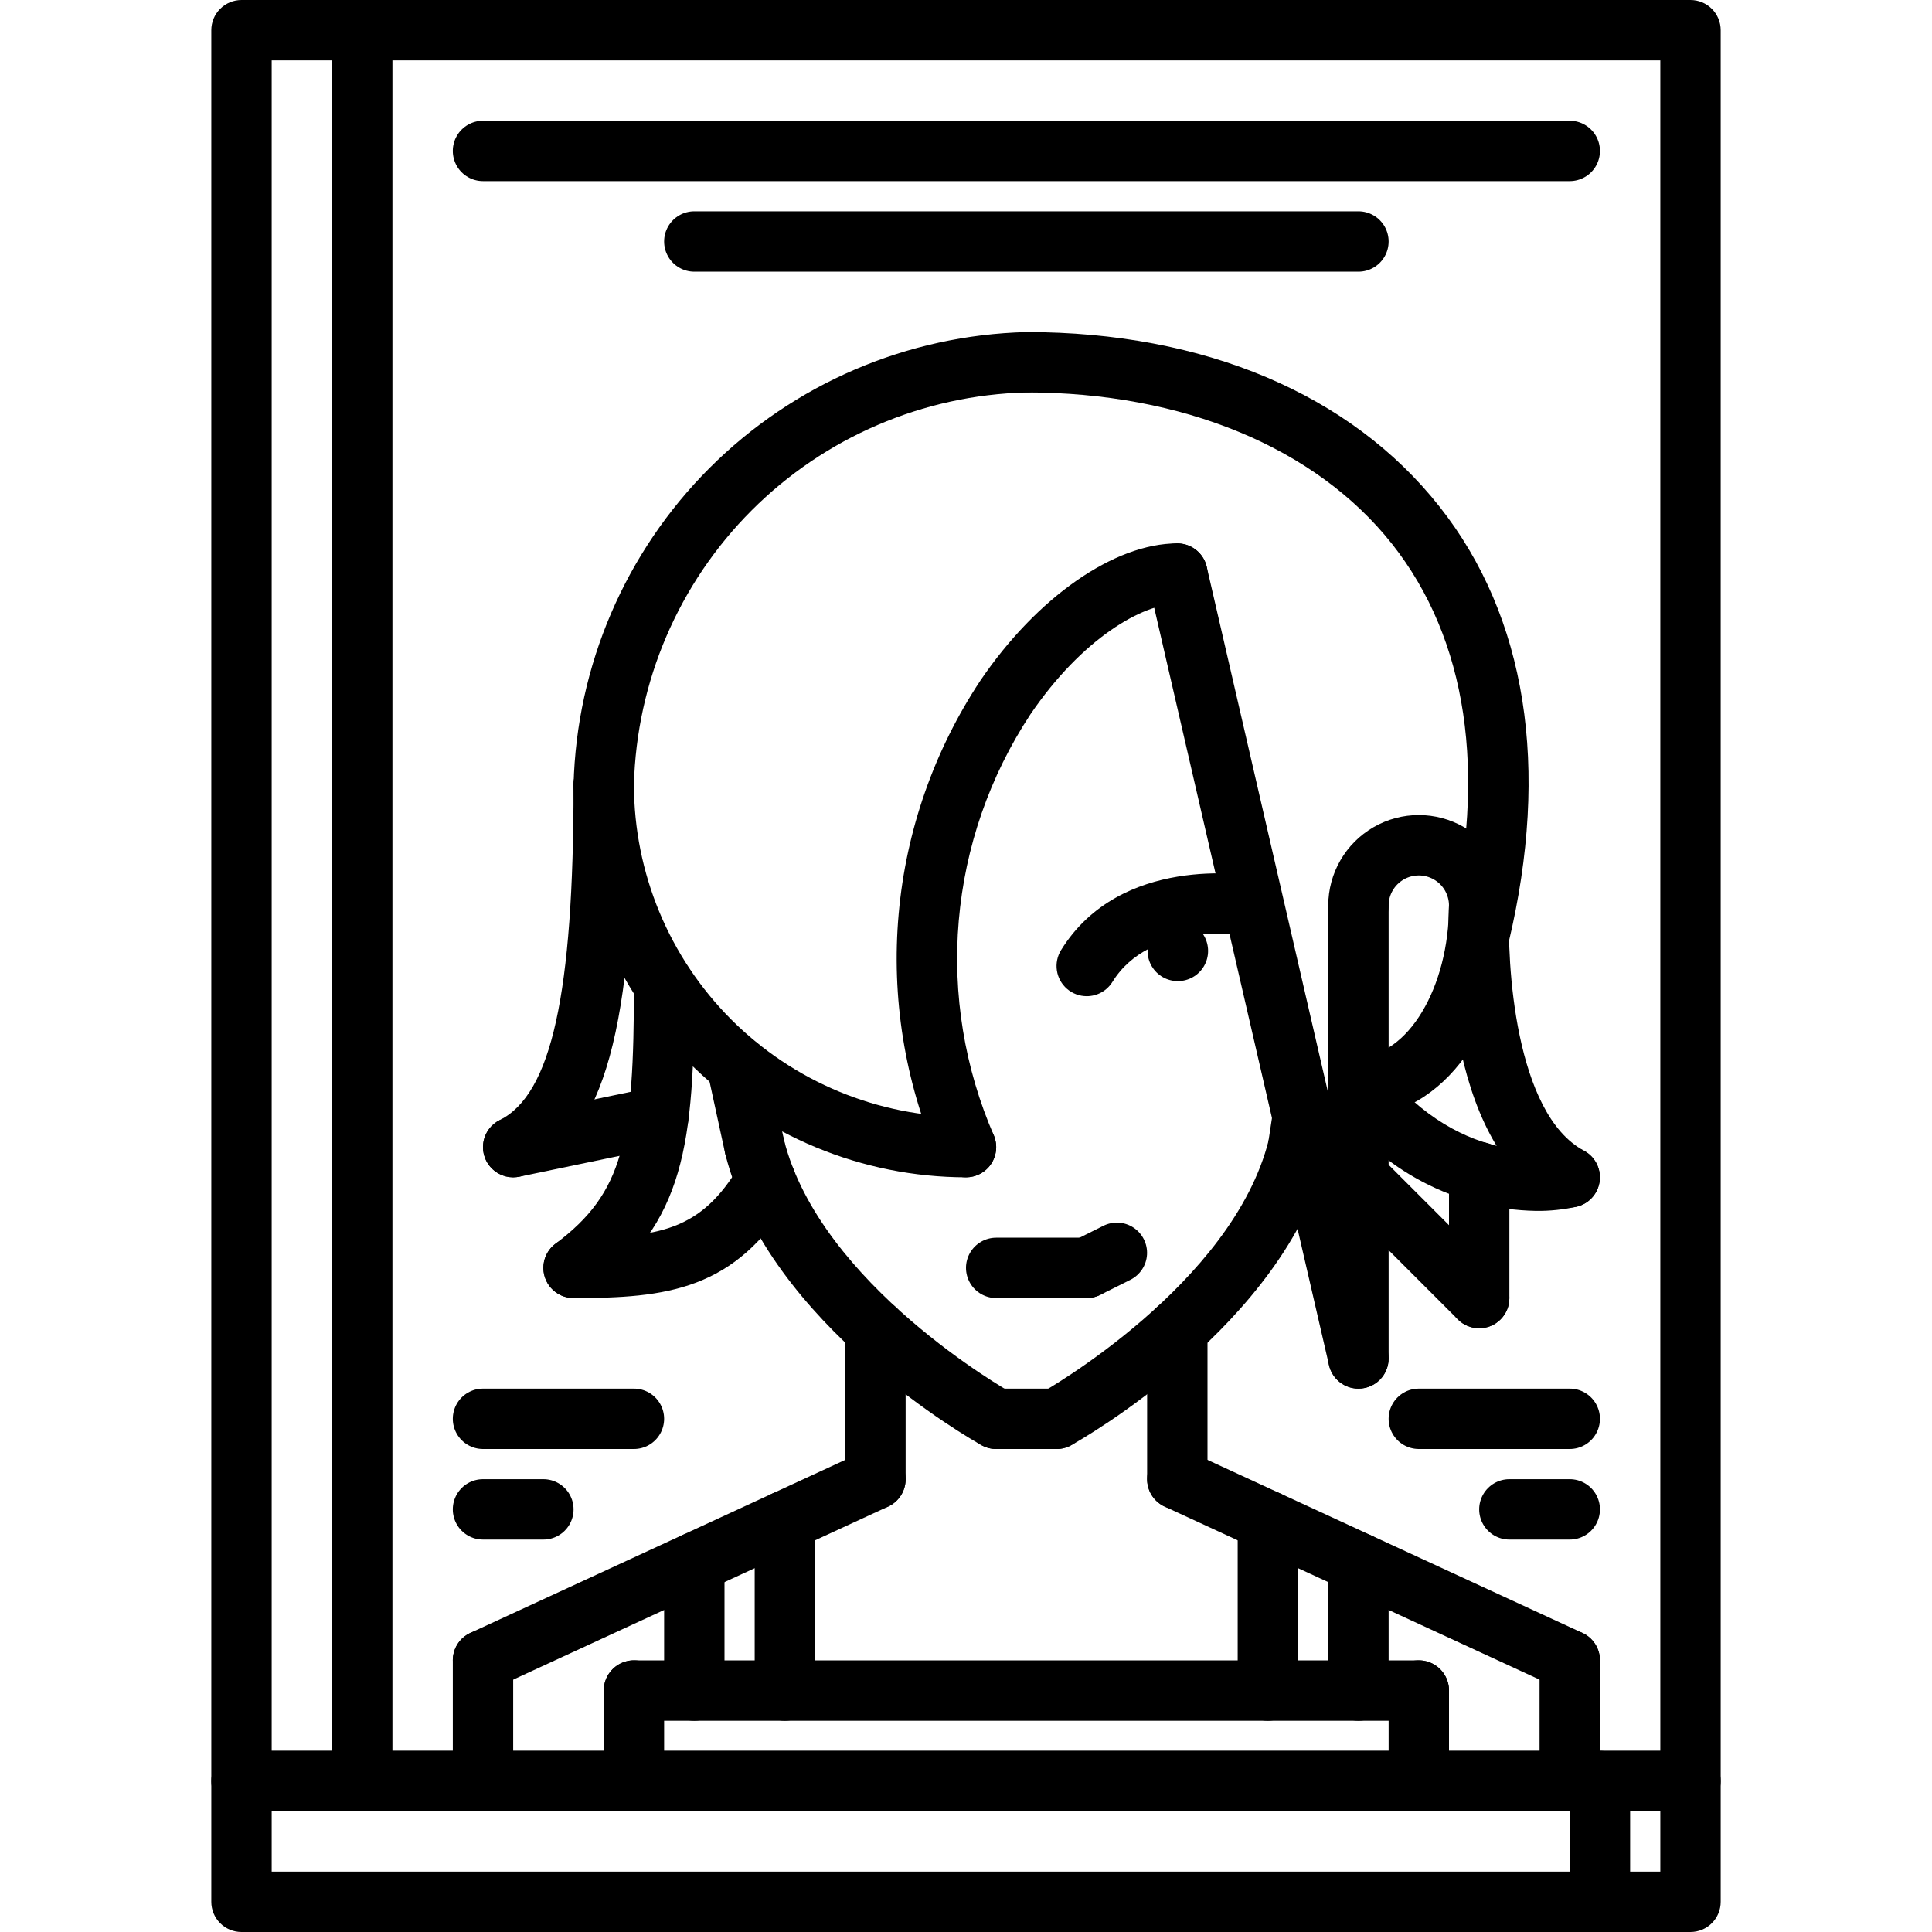 <?xml version="1.0" encoding="UTF-8"?>
<svg width="1200pt" height="1200pt" version="1.1" viewBox="0 0 1200 1200" xmlns="http://www.w3.org/2000/svg">
 <g>
  <path d="m1050 1125h-900c-4.973 0.004-9.746-1.973-13.262-5.488s-5.492-8.289-5.488-13.262v-1087.5c-0.004-4.973 1.973-9.746 5.488-13.262s8.289-5.492 13.262-5.488h900c4.973-0.004 9.746 1.973 13.262 5.488s5.492 8.289 5.488 13.262v1087.5c0.004 4.973-1.973 9.746-5.488 13.262s-8.289 5.492-13.262 5.488zm-881.25-37.5h862.5v-1050h-862.5z"/>
  <path d="m1050 1200h-900c-4.973 0.004-9.746-1.973-13.262-5.488s-5.492-8.289-5.488-13.262v-75c-0.004-4.973 1.973-9.746 5.488-13.262s8.289-5.492 13.262-5.488h900c4.973-0.004 9.746 1.973 13.262 5.488s5.492 8.289 5.488 13.262v75c0.004 4.973-1.973 9.746-5.488 13.262s-8.289 5.492-13.262 5.488zm-881.25-37.5h862.5v-37.5h-862.5z"/>
  <path d="m225 1125c-4.973 0.004-9.746-1.973-13.262-5.488s-5.492-8.289-5.488-13.262v-1087.5c0-6.699 3.574-12.887 9.375-16.238 5.801-3.348 12.949-3.348 18.75 0 5.801 3.352 9.375 9.539 9.375 16.238v1087.5c0.004 4.973-1.973 9.746-5.488 13.262s-8.289 5.492-13.262 5.488z"/>
  <path d="m993.75 1200c-4.973 0.004-9.746-1.973-13.262-5.488s-5.492-8.289-5.488-13.262v-75c0-6.699 3.574-12.887 9.375-16.238 5.801-3.348 12.949-3.348 18.75 0 5.801 3.352 9.375 9.539 9.375 16.238v75c0.004 4.973-1.973 9.746-5.488 13.262s-8.289 5.492-13.262 5.488z"/>
  <path d="m656.27 900c-5.578 0-10.863-2.481-14.43-6.769-3.562-4.293-5.031-9.945-4.012-15.426 1.023-5.484 4.434-10.227 9.305-12.941 1.191-0.66 118.43-66.926 140.94-156.9h-0.004c1.641-6.481 6.602-11.598 13.031-13.43 6.426-1.836 13.34-0.109 18.152 4.531 4.809 4.641 6.785 11.492 5.184 17.98-26.457 105.87-153.68 177.59-159.08 180.6v-0.004c-2.773 1.555-5.902 2.367-9.082 2.363z"/>
  <path d="m618.73 900c-3.18 0.004-6.309-0.809-9.082-2.363-5.402-3.004-132.62-74.727-159.08-180.6-1.602-6.488 0.375-13.336 5.184-17.977 4.812-4.641 11.727-6.367 18.152-4.535 6.43 1.836 11.391 6.953 13.031 13.43 22.504 89.977 139.75 156.24 140.94 156.9l-0.004 0.004c4.871 2.715 8.281 7.457 9.305 12.941 1.023 5.481-0.449 11.133-4.012 15.426-3.562 4.289-8.852 6.769-14.43 6.769z"/>
  <path d="m843.73 862.5c-4.238-0.008-8.348-1.445-11.66-4.086-3.316-2.641-5.641-6.324-6.594-10.453l-112.5-487.5c-1.488-6.519 0.613-13.34 5.512-17.898 4.894-4.555 11.848-6.156 18.246-4.203s11.27 7.164 12.789 13.68l112.5 487.5c1.289 5.57-0.039 11.426-3.602 15.898s-8.973 7.074-14.691 7.062z"/>
  <path d="m918.75 581.25c-4.973 0.004-9.746-1.973-13.262-5.488s-5.492-8.289-5.488-13.262c0-6.699-3.574-12.887-9.375-16.238-5.801-3.348-12.949-3.348-18.75 0-5.801 3.352-9.375 9.539-9.375 16.238s-3.574 12.887-9.375 16.238c-5.801 3.348-12.949 3.348-18.75 0-5.801-3.352-9.375-9.539-9.375-16.238 0-20.098 10.723-38.664 28.125-48.715 17.402-10.047 38.848-10.047 56.25 0 17.402 10.051 28.125 28.617 28.125 48.715 0.004 4.973-1.973 9.746-5.488 13.262s-8.289 5.492-13.262 5.488z"/>
  <path d="m843.75 693.75c-6.699 0-12.887-3.574-16.238-9.375-3.348-5.801-3.348-12.949 0-18.75 3.352-5.801 9.539-9.375 16.238-9.375 30.488 0 56.25-42.938 56.25-93.75 0-6.699 3.574-12.887 9.375-16.238 5.801-3.348 12.949-3.348 18.75 0 5.801 3.352 9.375 9.539 9.375 16.238 0 73.59-41.18 131.25-93.75 131.25z"/>
  <path d="m843.75 862.5c-4.973 0.004-9.746-1.973-13.262-5.488s-5.492-8.289-5.488-13.262v-281.25c0-6.699 3.574-12.887 9.375-16.238 5.801-3.348 12.949-3.348 18.75 0 5.801 3.352 9.375 9.539 9.375 16.238v281.25c0.004 4.973-1.973 9.746-5.488 13.262s-8.289 5.492-13.262 5.488z"/>
  <path d="m974.98 750c-3.078 0-6.109-0.762-8.824-2.215-71.484-38.234-66.887-171.18-66.137-186.24 0.379-6.656 4.269-12.613 10.215-15.637 5.941-3.027 13.043-2.668 18.652 0.938 5.609 3.609 8.883 9.922 8.594 16.586-1.684 34.277 3.371 128.29 46.363 151.28 4.953 2.648 8.457 7.379 9.551 12.887 1.09 5.508-0.344 11.215-3.91 15.555-3.562 4.34-8.887 6.852-14.504 6.844z"/>
  <path d="m918.75 825c-4.973 0.004-9.746-1.973-13.258-5.492l-75-75c-4.664-4.75-6.461-11.621-4.715-18.043 1.742-6.426 6.762-11.445 13.188-13.188 6.422-1.746 13.293 0.051 18.043 4.715l75 75c3.512 3.519 5.488 8.285 5.488 13.258s-1.977 9.742-5.492 13.258c-3.516 3.516-8.281 5.492-13.254 5.492z"/>
  <path d="m953.98 752.11c-49.613-0.914-95.898-25.156-124.9-65.422-4.172-5.242-5.234-12.309-2.781-18.543 2.449-6.234 8.039-10.688 14.664-11.684 6.625-0.996 13.277 1.621 17.453 6.859 50.793 63.832 109.52 50.371 111.97 49.75 6.469-1.613 13.305 0.328 17.965 5.098 4.656 4.769 6.434 11.652 4.664 18.078-1.766 6.43-6.812 11.438-13.254 13.152-8.457 1.922-17.113 2.832-25.781 2.711z"/>
  <path d="m918.75 825c-4.973 0.004-9.746-1.973-13.262-5.488s-5.492-8.289-5.488-13.262v-78.203c0-6.699 3.574-12.891 9.375-16.238 5.801-3.352 12.949-3.352 18.75 0 5.801 3.348 9.375 9.539 9.375 16.238v78.203c0.004 4.973-1.973 9.746-5.488 13.262s-8.289 5.492-13.262 5.488z"/>
  <path d="m918.77 600c-5.738 0-11.16-2.625-14.719-7.125-3.559-4.5-4.863-10.383-3.539-15.965 23.18-97.285 10.785-179.94-35.852-239.01-47.258-59.84-130.04-94.152-227.16-94.152-6.699 0-12.887-3.574-16.238-9.375-3.348-5.801-3.348-12.949 0-18.75 3.352-5.801 9.539-9.375 16.238-9.375 110.27 0 201.38 38.508 256.59 108.4 54.016 68.41 68.848 162.1 42.902 270.94-0.977 4.102-3.305 7.754-6.609 10.367-3.305 2.613-7.394 4.039-11.609 4.043z"/>
  <path d="m600 731.25c-3.754-0.004-7.422-1.133-10.531-3.242-3.106-2.106-5.512-5.098-6.902-8.586-20.613-47.754-28.996-99.891-24.391-151.7 4.602-51.809 22.047-101.65 50.758-145.02 35.141-51.766 83.148-85.199 122.32-85.199 6.699 0 12.887 3.574 16.238 9.375 3.348 5.801 3.348 12.949 0 18.75-3.352 5.801-9.539 9.375-16.238 9.375-21.477 0-59.215 21.516-91.297 68.773-25.238 38.32-40.512 82.332-44.445 128.05-3.934 45.715 3.602 91.688 21.926 133.75 2.297 5.777 1.582 12.316-1.91 17.457-3.492 5.144-9.309 8.219-15.523 8.215z"/>
  <path d="m375 506.25c-4.973 0.004-9.746-1.973-13.262-5.488s-5.492-8.289-5.488-13.262c1.867-74.004 32.098-144.46 84.445-196.8 52.344-52.348 122.8-82.578 196.8-84.445 6.699 0 12.887 3.574 16.238 9.375 3.348 5.801 3.348 12.949 0 18.75-3.352 5.801-9.539 9.375-16.238 9.375-64.137 1.617-125.2 27.82-170.57 73.184-45.363 45.367-71.566 106.43-73.184 170.57 0.004 4.973-1.973 9.746-5.488 13.262s-8.289 5.492-13.262 5.488z"/>
  <path d="m600 731.25c-64.625-0.074-126.58-25.781-172.27-71.477-45.695-45.695-71.402-107.65-71.477-172.27 0-6.699 3.574-12.887 9.375-16.238 5.801-3.348 12.949-3.348 18.75 0 5.801 3.352 9.375 9.539 9.375 16.238 0.062 54.684 21.812 107.11 60.477 145.77 38.668 38.664 91.09 60.414 145.77 60.477 6.699 0 12.887 3.574 16.238 9.375 3.348 5.801 3.348 12.949 0 18.75-3.352 5.801-9.539 9.375-16.238 9.375z"/>
  <path d="m656.25 900h-37.5c-6.699 0-12.887-3.574-16.238-9.375-3.348-5.801-3.348-12.949 0-18.75 3.352-5.801 9.539-9.375 16.238-9.375h37.5c6.699 0 12.887 3.574 16.238 9.375 3.348 5.801 3.348 12.949 0 18.75-3.352 5.801-9.539 9.375-16.238 9.375z"/>
  <path d="m806.27 731.25c-5.465-0.008-10.652-2.394-14.215-6.535-3.562-4.144-5.144-9.633-4.336-15.035l2.856-18.75h0.004c0.734-4.922 3.402-9.352 7.41-12.309 4.004-2.953 9.023-4.195 13.945-3.445s9.344 3.426 12.289 7.438c2.945 4.016 4.176 9.035 3.414 13.957l-2.856 18.75c-0.672 4.43-2.91 8.473-6.305 11.395-3.398 2.922-7.727 4.531-12.207 4.535z"/>
  <path d="m468.73 731.25c-4.277-0.008-8.426-1.477-11.758-4.164-3.328-2.688-5.641-6.43-6.551-10.613l-11.004-50.629c-1.402-6.539 0.785-13.328 5.738-17.82 4.957-4.492 11.926-6.008 18.297-3.977s11.18 7.301 12.621 13.832l11.004 50.648c1.207 5.547-0.164 11.34-3.731 15.758-3.562 4.414-8.941 6.977-14.617 6.965z"/>
  <path d="m356.25 806.25c-6.699 0-12.887-3.574-16.238-9.375-3.348-5.801-3.348-12.949 0-18.75 3.352-5.801 9.539-9.375 16.238-9.375 53.246 0 79.082-4.246 103.16-44.953 3.41-5.75 9.633-9.25 16.32-9.176 6.688 0.074 12.832 3.707 16.117 9.531 3.289 5.828 3.219 12.961-0.176 18.727-34.773 58.828-78.059 63.371-135.43 63.371z"/>
  <path d="m356.27 806.25c-5.285 0.004-10.328-2.223-13.883-6.133-3.559-3.91-5.297-9.141-4.797-14.402 0.504-5.258 3.203-10.062 7.438-13.23 42.332-31.641 48.723-64.359 48.723-160.51 0-6.699 3.574-12.891 9.375-16.238 5.801-3.352 12.949-3.352 18.75 0 5.801 3.348 9.375 9.539 9.375 16.238 0 99.352-6.023 147.4-63.777 190.54-3.231 2.43-7.164 3.738-11.203 3.734z"/>
  <path d="m318.77 731.25c-5.676 0.008-11.051-2.559-14.617-6.977-3.562-4.418-4.934-10.211-3.727-15.762 1.207-5.547 4.859-10.246 9.938-12.785 32.172-16.074 45.887-78.352 45.887-208.23 0-6.699 3.574-12.887 9.375-16.238 5.801-3.348 12.949-3.348 18.75 0 5.801 3.352 9.375 9.539 9.375 16.238 0 151.96-18.055 217.49-66.613 241.77-2.598 1.297-5.465 1.973-8.367 1.977z"/>
  <path d="m318.73 731.25c-6.242-0.004-12.074-3.113-15.555-8.297-3.481-5.18-4.156-11.754-1.801-17.535s7.438-10.012 13.547-11.285l90.125-18.75c6.562-1.367 13.355 0.871 17.82 5.871 4.465 4.996 5.922 12 3.824 18.363-2.094 6.367-7.43 11.133-13.992 12.5l-90.125 18.75h0.004c-1.27 0.25-2.555 0.379-3.848 0.383z"/>
  <path d="m731.62 609.38c-6.699 0.031-12.906-3.512-16.285-9.297-3.379-5.785-3.414-12.93-0.09-18.75 3.32-5.816 9.492-9.422 16.191-9.453h0.184c6.699 0 12.887 3.574 16.238 9.375 3.348 5.801 3.348 12.949 0 18.75-3.352 5.801-9.539 9.375-16.238 9.375z"/>
  <path d="m674.98 618.75c-4.473 0-8.797-1.602-12.195-4.516-3.394-2.91-5.637-6.941-6.324-11.359-0.684-4.422 0.234-8.941 2.59-12.746 36.914-59.656 116.27-46.672 119.61-46.105 6.602 1.145 12.09 5.727 14.398 12.012 2.309 6.289 1.086 13.332-3.207 18.477-4.289 5.144-11 7.609-17.602 6.465-0.496-0.109-57.77-9.137-81.297 28.895v-0.004c-3.422 5.531-9.465 8.891-15.969 8.883z"/>
  <path d="m675 806.25h-56.25c-6.699 0-12.887-3.574-16.238-9.375-3.348-5.801-3.348-12.949 0-18.75 3.352-5.801 9.539-9.375 16.238-9.375h56.25c6.699 0 12.887 3.574 16.238 9.375 3.348 5.801 3.348 12.949 0 18.75-3.352 5.801-9.539 9.375-16.238 9.375z"/>
  <path d="m731.25 937.5c-4.973 0.004-9.746-1.973-13.262-5.488s-5.492-8.289-5.488-13.262v-92.98c0-6.699 3.574-12.891 9.375-16.238 5.801-3.352 12.949-3.352 18.75 0 5.801 3.348 9.375 9.539 9.375 16.238v92.98c0.004 4.973-1.973 9.746-5.488 13.262s-8.289 5.492-13.262 5.488z"/>
  <path d="m974.98 1050c-2.707 0-5.379-0.586-7.836-1.723l-243.75-112.5c-6.086-2.805-10.211-8.645-10.82-15.316-0.613-6.672 2.383-13.164 7.856-17.027 5.473-3.867 12.59-4.519 18.676-1.711l243.75 112.5c5.215 2.406 9.043 7.07 10.383 12.656 1.336 5.59 0.039 11.48-3.519 15.988-3.562 4.512-8.992 7.141-14.738 7.133z"/>
  <path d="m543.75 937.5c-4.973 0.004-9.746-1.973-13.262-5.488s-5.492-8.289-5.488-13.262v-93c0-6.699 3.574-12.887 9.375-16.238 5.801-3.348 12.949-3.348 18.75 0 5.801 3.352 9.375 9.539 9.375 16.238v93c0.004 4.973-1.973 9.746-5.488 13.262s-8.289 5.492-13.262 5.488z"/>
  <path d="m300.02 1050c-5.746 0.008-11.176-2.621-14.738-7.129-3.559-4.512-4.856-10.402-3.519-15.992 1.34-5.586 5.164-10.25 10.383-12.656l243.75-112.5c6.086-2.809 13.203-2.156 18.676 1.711 5.473 3.863 8.465 10.355 7.856 17.027-0.613 6.672-4.734 12.512-10.82 15.316l-243.75 112.5c-2.457 1.137-5.129 1.723-7.836 1.723z"/>
  <path d="m300 1125c-4.973 0.004-9.746-1.973-13.262-5.488s-5.492-8.289-5.488-13.262v-75c0-6.699 3.574-12.887 9.375-16.238 5.801-3.348 12.949-3.348 18.75 0 5.801 3.352 9.375 9.539 9.375 16.238v75c0.004 4.973-1.973 9.746-5.488 13.262s-8.289 5.492-13.262 5.488z"/>
  <path d="m975 1125c-4.973 0.004-9.746-1.973-13.262-5.488s-5.492-8.289-5.488-13.262v-75c0-6.699 3.574-12.887 9.375-16.238 5.801-3.348 12.949-3.348 18.75 0 5.801 3.352 9.375 9.539 9.375 16.238v75c0.004 4.973-1.973 9.746-5.488 13.262s-8.289 5.492-13.262 5.488z"/>
  <path d="m843.75 1068.8c-4.973 0.004-9.746-1.973-13.262-5.488s-5.492-8.289-5.488-13.262v-79.359c0-6.695 3.574-12.887 9.375-16.238 5.801-3.348 12.949-3.348 18.75 0 5.801 3.352 9.375 9.543 9.375 16.238v79.359c0.004 4.973-1.973 9.746-5.488 13.262s-8.289 5.492-13.262 5.488z"/>
  <path d="m787.5 1068.8c-4.973 0.004-9.746-1.973-13.262-5.488s-5.492-8.289-5.488-13.262v-105.32c0-6.695 3.574-12.887 9.375-16.234 5.801-3.352 12.949-3.352 18.75 0 5.801 3.348 9.375 9.539 9.375 16.234v105.32c0.004 4.973-1.973 9.746-5.488 13.262s-8.289 5.492-13.262 5.488z"/>
  <path d="m881.25 1125c-4.973 0.004-9.746-1.973-13.262-5.488s-5.492-8.289-5.488-13.262v-56.25c0-6.699 3.574-12.887 9.375-16.238 5.801-3.348 12.949-3.348 18.75 0 5.801 3.352 9.375 9.539 9.375 16.238v56.25c0.004 4.973-1.973 9.746-5.488 13.262s-8.289 5.492-13.262 5.488z"/>
  <path d="m431.25 1068.8c-4.973 0.004-9.746-1.973-13.262-5.488s-5.492-8.289-5.488-13.262v-79.359c0-6.695 3.574-12.887 9.375-16.238 5.801-3.348 12.949-3.348 18.75 0 5.801 3.352 9.375 9.543 9.375 16.238v79.359c0.004 4.973-1.973 9.746-5.488 13.262s-8.289 5.492-13.262 5.488z"/>
  <path d="m487.5 1068.8c-4.973 0.004-9.746-1.973-13.262-5.488s-5.492-8.289-5.488-13.262v-105.32c0-6.695 3.574-12.887 9.375-16.234 5.801-3.352 12.949-3.352 18.75 0 5.801 3.348 9.375 9.539 9.375 16.234v105.32c0.004 4.973-1.973 9.746-5.488 13.262s-8.289 5.492-13.262 5.488z"/>
  <path d="m393.75 1125c-4.973 0.004-9.746-1.973-13.262-5.488s-5.492-8.289-5.488-13.262v-56.25c0-6.699 3.574-12.887 9.375-16.238 5.801-3.348 12.949-3.348 18.75 0 5.801 3.352 9.375 9.539 9.375 16.238v56.25c0.004 4.973-1.973 9.746-5.488 13.262s-8.289 5.492-13.262 5.488z"/>
  <path d="m881.25 1068.8h-487.5c-6.699 0-12.887-3.574-16.238-9.375-3.348-5.801-3.348-12.949 0-18.75 3.352-5.801 9.539-9.375 16.238-9.375h487.5c6.699 0 12.887 3.574 16.238 9.375 3.348 5.801 3.348 12.949 0 18.75-3.352 5.801-9.539 9.375-16.238 9.375z"/>
  <path d="m675.02 806.25c-5.676 0.008-11.051-2.559-14.617-6.977-3.562-4.418-4.934-10.211-3.727-15.762 1.207-5.547 4.859-10.246 9.938-12.785l18.75-9.375c5.992-2.977 13.113-2.539 18.691 1.152 5.578 3.691 8.77 10.074 8.375 16.75-0.395 6.676-4.316 12.637-10.293 15.645l-18.75 9.375c-2.598 1.297-5.465 1.973-8.367 1.977z"/>
  <path d="m975 112.5h-675c-6.699 0-12.887-3.574-16.238-9.375-3.348-5.801-3.348-12.949 0-18.75 3.352-5.801 9.539-9.375 16.238-9.375h675c6.699 0 12.887 3.574 16.238 9.375 3.348 5.801 3.348 12.949 0 18.75-3.352 5.801-9.539 9.375-16.238 9.375z"/>
  <path d="m843.75 168.75h-412.5c-6.699 0-12.887-3.574-16.238-9.375-3.348-5.801-3.348-12.949 0-18.75 3.352-5.801 9.539-9.375 16.238-9.375h412.5c6.699 0 12.887 3.574 16.238 9.375 3.348 5.801 3.348 12.949 0 18.75-3.352 5.801-9.539 9.375-16.238 9.375z"/>
  <path d="m393.75 900h-93.75c-6.699 0-12.887-3.574-16.238-9.375-3.348-5.801-3.348-12.949 0-18.75 3.352-5.801 9.539-9.375 16.238-9.375h93.75c6.699 0 12.887 3.574 16.238 9.375 3.348 5.801 3.348 12.949 0 18.75-3.352 5.801-9.539 9.375-16.238 9.375z"/>
  <path d="m337.5 956.25h-37.5c-6.699 0-12.887-3.574-16.238-9.375-3.348-5.801-3.348-12.949 0-18.75 3.352-5.801 9.539-9.375 16.238-9.375h37.5c6.699 0 12.887 3.574 16.238 9.375 3.348 5.801 3.348 12.949 0 18.75-3.352 5.801-9.539 9.375-16.238 9.375z"/>
  <path d="m975 900h-93.75c-6.699 0-12.887-3.574-16.238-9.375-3.348-5.801-3.348-12.949 0-18.75 3.352-5.801 9.539-9.375 16.238-9.375h93.75c6.699 0 12.887 3.574 16.238 9.375 3.348 5.801 3.348 12.949 0 18.75-3.352 5.801-9.539 9.375-16.238 9.375z"/>
  <path d="m975 956.25h-37.5c-6.699 0-12.887-3.574-16.238-9.375-3.348-5.801-3.348-12.949 0-18.75 3.352-5.801 9.539-9.375 16.238-9.375h37.5c6.699 0 12.887 3.574 16.238 9.375 3.348 5.801 3.348 12.949 0 18.75-3.352 5.801-9.539 9.375-16.238 9.375z"/>
 </g>
</svg>
